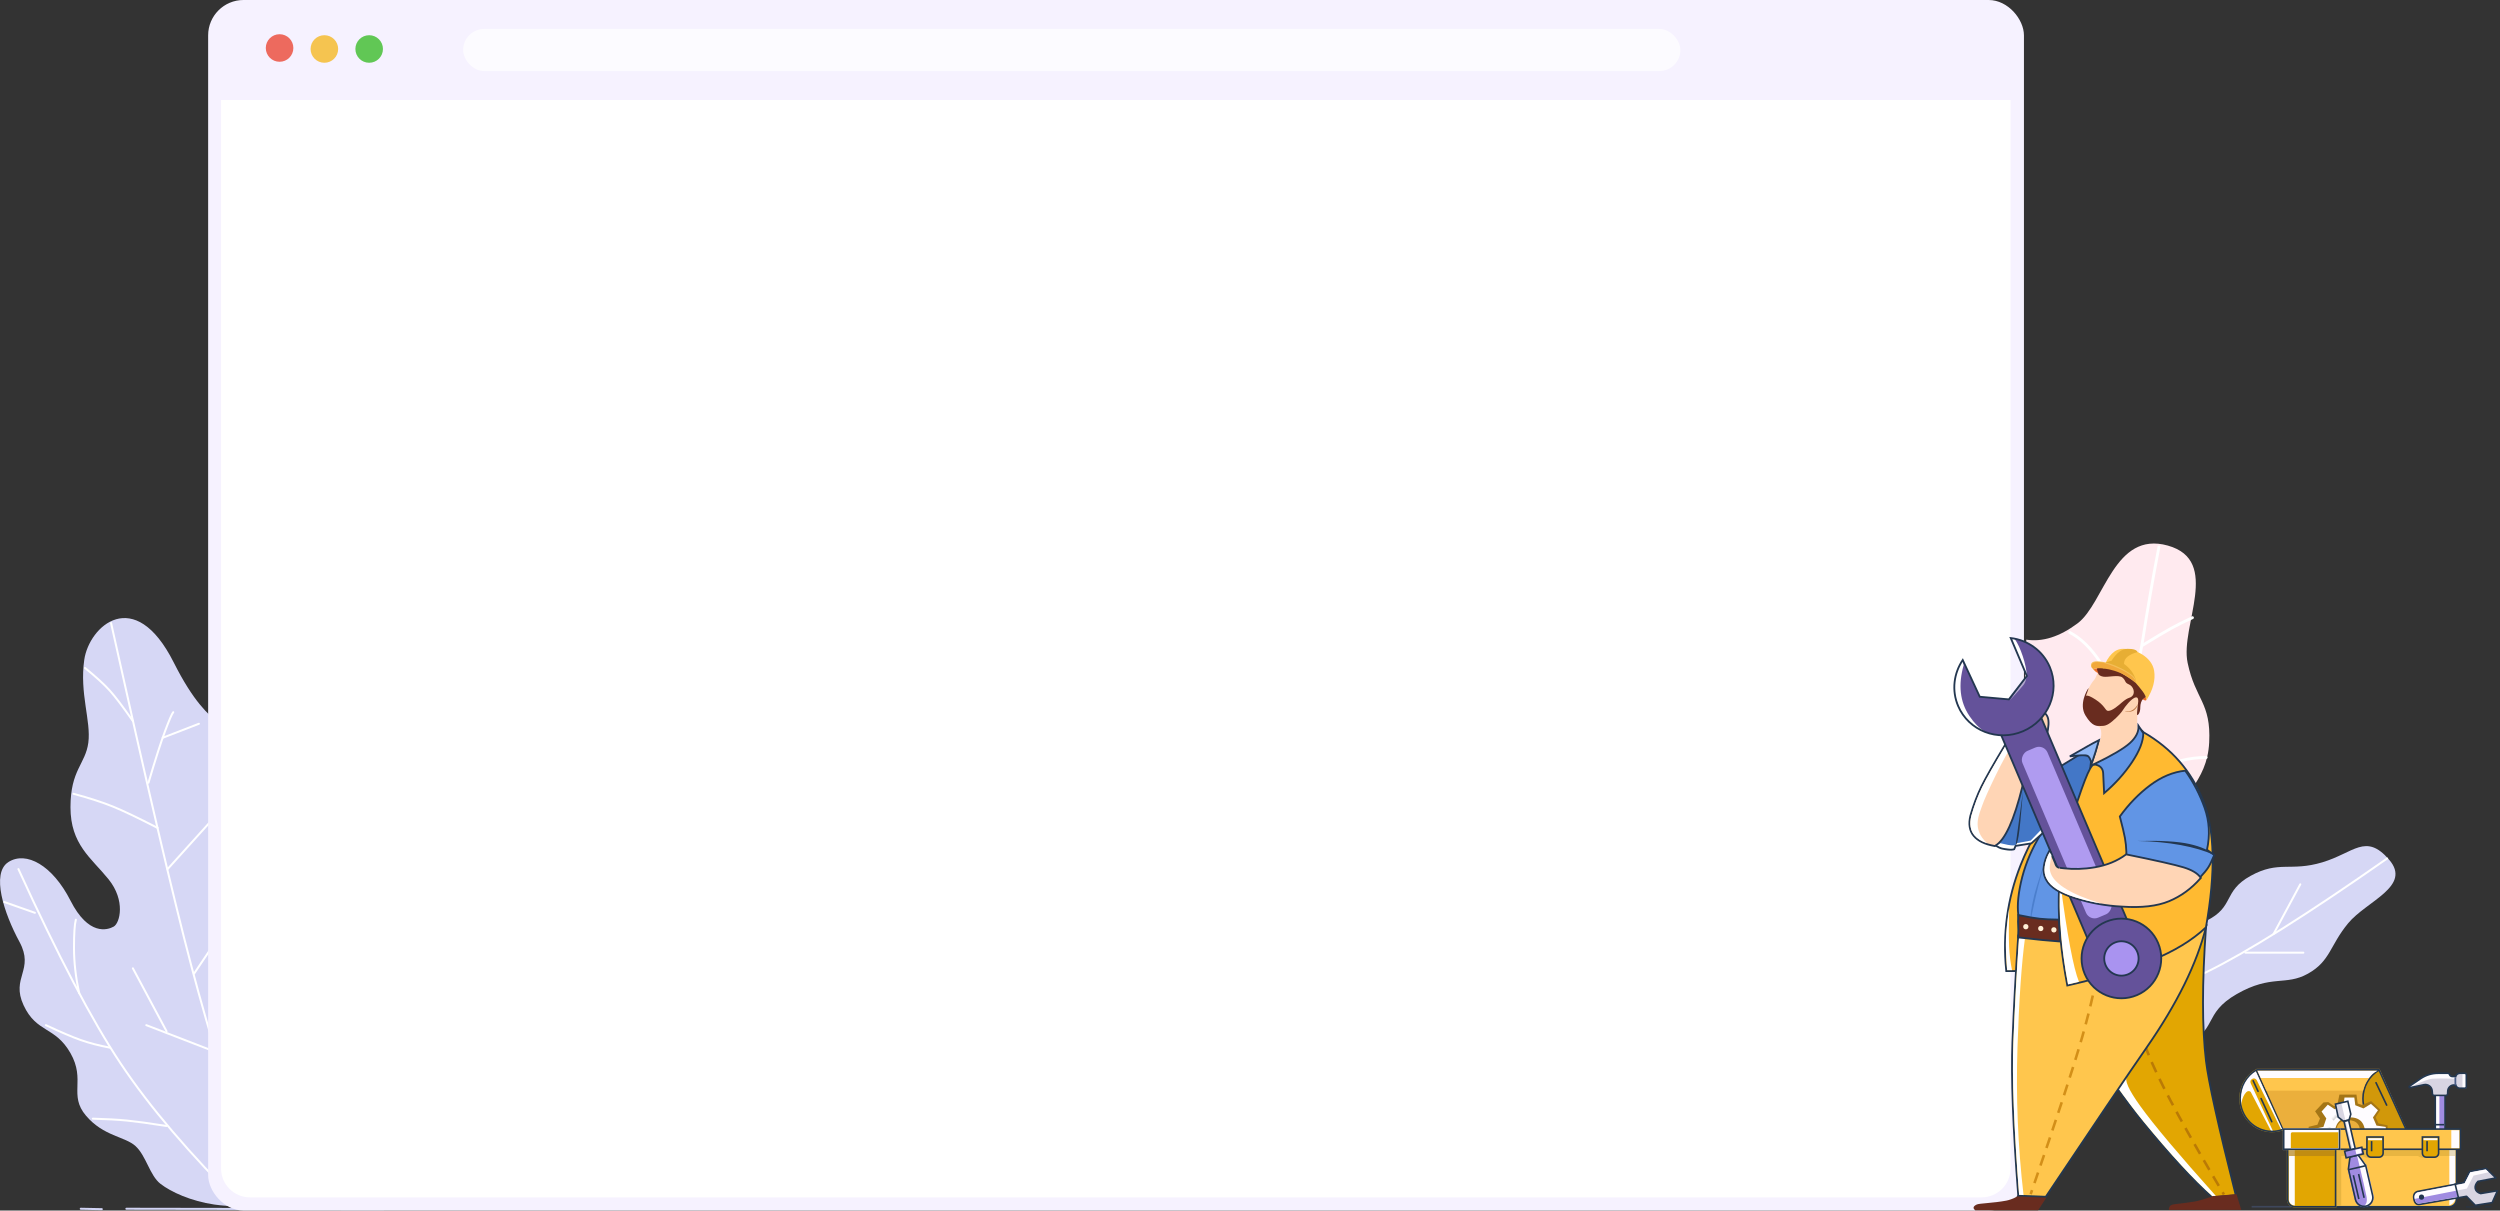 <svg xmlns="http://www.w3.org/2000/svg" xmlns:xlink="http://www.w3.org/1999/xlink" width="950" height="460" viewBox="0 0 950 460">
  <rect x="0" y="0" width="950" height="460" fill="#333333" stroke="none"/>
  <defs>
    <path id="404-svg-a" d="M21.765,19.219 C23.316,17.556 24.092,15.918 24.092,14.305 C24.092,9.731 20.384,6.023 15.81,6.023 C11.236,6.023 7.529,9.731 7.529,14.305 C7.529,15.583 8.013,16.877 8.981,18.186 C10.321,19.999 20.386,20.697 21.765,19.219 Z"/>
    <mask id="404-svg-b" width="16.563" height="13.997" x="0" y="0" fill="#fff" maskContentUnits="userSpaceOnUse" maskUnits="objectBoundingBox">
      <use xlink:href="#404-svg-a"/>
    </mask>
  </defs>
  <g fill="none" fill-rule="evenodd" transform="translate(.011)">
    <g transform="translate(0 234.865)">
      <path fill="#D6D7F5" d="M81.385,222.856 C72.54,221.544 64.98,218.111 60.943,214.968 C56.905,211.825 55.544,204.371 51.505,200.664 C47.466,196.957 39.328,196.957 32.647,189.076 C25.966,181.196 32.647,175.631 26.77,165.328 C20.893,155.024 13.886,157.753 8.953,147.137 C4.02,136.522 13.206,133.777 7.376,123.023 C1.546,112.27 -3.519,96.97 3.2,92.703 C9.919,88.436 19.93,93.898 26.77,107.362 C33.61,120.826 40.817,118.565 43.187,117.247 C45.558,115.929 47.789,107.362 41.221,99.236 C34.652,91.11 26.77,86.066 26.77,71.862 C26.77,57.659 32.472,55.522 33.555,47.333 C34.638,39.144 30.165,28.587 32.01,15.844 C33.855,3.101 51.081,-12.78 66.007,16.867 C80.934,46.514 88.122,36.443 93.999,55.824 C99.876,75.205 89.143,85.687 93.999,103.564 C98.855,121.442 107.361,115.856 111.203,146.15 C113.764,166.346 114.502,192.191 113.415,223.685 C97.958,224.006 87.282,223.73 81.385,222.856 Z"/>
      <polyline stroke="#D2D4F5" stroke-linecap="round" stroke-linejoin="round" stroke-width=".764" points="53.325 224.46 48.015 224.46 140.979 224.61 145.75 224.61"/>
      <polyline stroke="#D2D4F5" stroke-linecap="round" stroke-linejoin="round" stroke-width=".764" points="31.111 224.46 30.676 224.46 38.288 224.61 38.678 224.61"/>
      <path stroke="#FFF" stroke-linecap="round" stroke-linejoin="round" stroke-width=".764" d="M91.755,223.179 C72.071,203.635 56.779,185.689 45.88,169.339 C34.98,152.989 22.016,128.339 6.987,95.387"/>
      <path stroke="#FFF" stroke-linecap="round" stroke-linejoin="round" stroke-width=".764" d="M63.28 193.007C56.602 191.968 51.582 191.281 48.218 190.947 44.854 190.613 40.538 190.372 35.272 190.226M41.689 163.231C37.522 162.432 33.84 161.47 30.645 160.343 27.449 159.217 23.042 157.333 17.423 154.692M30.076 142.54C28.764 136.536 28.108 130.798 28.108 125.327 28.108 119.856 28.343 116.288 28.814 114.624M13.247 112.004C10.7 111.103 8.765 110.419 7.442 109.952 6.119 109.484 4.184 108.8 1.636 107.9M100.337 222.209C88.815 188.356 79.606 158.368 72.711 132.244 65.817 106.121 55.644 62.673 42.195 1.901"/>
      <path stroke="#FFF" stroke-linecap="round" stroke-linejoin="round" stroke-width=".764" d="M59.895 79.754C52.409 75.898 46.724 73.181 42.841 71.605 38.958 70.029 33.981 68.417 27.91 66.769M50.484 39.137C46.71 33.723 43.779 29.856 41.689 27.538 39.6 25.22 36.467 22.359 32.291 18.955M56.411 62.574C59.043 53.668 61.154 47.099 62.743 42.866 64.333 38.633 65.36 36.269 65.823 35.774"/>
      <line x1="61.825" x2="75.577" y1="45.484" y2="40.163" stroke="#FFF" stroke-linecap="round" stroke-linejoin="round" stroke-width=".764"/>
      <polyline stroke="#FFF" stroke-linecap="round" stroke-linejoin="round" stroke-width=".764" points="82.032 164.927 64.321 158.073 55.585 154.692"/>
      <line x1="73.748" x2="92.028" y1="135.099" y2="107.9" stroke="#FFF" stroke-linecap="round" stroke-linejoin="round" stroke-width=".764"/>
      <line x1="84.588" x2="85.623" y1="118.558" y2="96.344" stroke="#FFF" stroke-linecap="round" stroke-linejoin="round" stroke-width=".764"/>
      <line x1="63.671" x2="85.623" y1="95.387" y2="71.075" stroke="#FFF" stroke-linecap="round" stroke-linejoin="round" stroke-width=".764"/>
      <line x1="63.28" x2="50.484" y1="157.022" y2="133.097" stroke="#FFF" stroke-linecap="round" stroke-linejoin="round" stroke-width=".764"/>
    </g>
    <g transform="translate(754.52 206.541)">
      <g transform="translate(9)">
        <path fill="#FFEAEF" d="M12.693,181.564 C31.647,182.516 49.968,175.195 53.829,151.209 C57.689,127.224 51.708,126.068 58.224,111.101 C64.74,96.135 75.191,90.851 75.96,75.599 C76.729,60.347 70.684,59.365 67.761,45.312 C64.838,31.258 80.694,6.523 60.242,0.779 C39.79,-4.965 36.163,22.689 25.949,30.325 C19.141,35.416 12.642,37.484 6.454,36.531 L3.088,136.13 L3.088,154.994 C-3.145,172.073 0.057,180.93 12.693,181.564 Z"/>
        <path stroke="#FFF" stroke-linecap="round" stroke-linejoin="round" stroke-width="1.092" d="M7.326 180.375C17.703 159.942 25.634 138.993 31.118 117.529 39.344 85.333 48.294 52.208 50.852 35.746 52.558 24.77 54.558 13.3 56.851 1.334M14.965 164.676C30.745 154.113 40.585 148.15 44.484 146.786M35.82 100.682C49.113 87.75 62.106 81.284 74.799 81.284M44.484 66.621C38.579 49.1 31.4 38.148 22.947 33.766M50.535 38.743C55.396 35.755 58.986 33.617 61.306 32.33 63.625 31.044 66.39 29.656 69.601 28.167"/>
        <path stroke="#FFF" stroke-linecap="round" stroke-linejoin="round" stroke-width="1.092" d="M26.76,133.052 C23.679,126.322 21.119,121.417 19.079,118.339 C17.039,115.261 13.804,111.422 9.376,106.824"/>
      </g>
      <path fill="#D6D7F5" d="M52.49,217.458 C60.782,219.831 67.611,216.849 72.977,208.511 C81.026,196.003 86.669,199.464 95.158,187.844 C103.647,176.225 95.126,173.879 102.774,160.765 C110.422,147.652 117.316,148.949 122.311,140.561 C127.306,132.172 124.146,127.284 125.952,116.396 C127.759,105.509 140.078,92.003 127.306,87.604 C114.534,83.205 114.534,92.003 105.883,101.191 C97.231,110.379 91.194,108.767 84.866,119.25 C78.538,129.734 85.582,132.468 78.779,142.544 C71.975,152.619 64.77,150.139 57.427,160.728 C50.085,171.317 55.865,175.042 48.465,184.688 C41.066,194.333 34.419,193.061 30.805,196.003 C28.397,197.964 26.908,201.192 26.339,205.687 L48.174,217.458 L52.49,217.458 Z" transform="rotate(30 79.686 152.342)"/>
      <path stroke="#FFF" stroke-linecap="round" stroke-linejoin="round" stroke-width=".764" d="M18.545,185.103 C46.492,177.905 68.243,170.51 83.799,162.917 C99.356,155.324 122.282,140.912 152.577,119.682"/>
      <line x1="109.418" x2="119.577" y1="148.381" y2="129.496" stroke="#FFF" stroke-linecap="round" stroke-linejoin="round" stroke-width=".764"/>
      <line x1="41.284" x2="66.242" y1="179.208" y2="186.364" stroke="#FFF" stroke-linecap="round" stroke-linejoin="round" stroke-width=".764"/>
      <line x1="68.492" x2="79.686" y1="169.721" y2="150.773" stroke="#FFF" stroke-linecap="round" stroke-linejoin="round" stroke-width=".764"/>
      <line x1="98.712" x2="120.743" y1="155.474" y2="155.474" stroke="#FFF" stroke-linecap="round" stroke-linejoin="round" stroke-width=".764"/>
    </g>
    <g transform="translate(78.989)">
      <rect width="689.345" height="459.345" x=".425" y=".328" fill="#F6F2FF" stroke="#F6F2FF" stroke-width=".655" rx="13.104"/>
      <rect width="462.541" height="16" x="97" y="11" fill="#FFF" opacity=".7" rx="8"/>
      <g transform="translate(22 13)">
        <circle cx="5.238" cy="5.238" r="5.238" fill="#ED6A5E"/>
        <circle cx="22.261" cy="5.615" r="5.238" fill="#F5C450"/>
        <circle cx="39.285" cy="5.615" r="5.238" fill="#61C755"/>
      </g>
      <path fill="#FFF" d="M5,38 L685,38 L685,444 C685,450.075 680.075,455 674,455 L145.025,455 L145.025,455 L16,455 C9.925,455 5,450.075 5,444 L5,38 L5,38 Z"/>
    </g>
    <g transform="translate(734.989 237)">
      <g transform="translate(115 162)">
        <path fill="#FFC64D" stroke="#233750" stroke-width=".616" d="M37.382,37.582 L37.382,59.552 L80.67,59.552 C82.202,59.552 83.443,58.31 83.443,56.778 L83.443,37.582 L37.382,37.582 Z"/>
        <path fill="#FEFCFF" d="M80.74,38.027 L82.999,38.027 L82.999,56.694 C82.86,57.256 82.581,57.753 82.162,58.183 C81.743,58.613 81.269,58.889 80.74,59.011 L80.74,38.027 Z"/>
        <path fill="#B18D25" d="M37.827,38.027 L82.999,38.027 L82.999,40.286 L71.388,40.286 L72.287,41.039 C71.31,41.04 70.614,40.998 70.2,40.912 C69.786,40.826 69.316,40.617 68.791,40.286 L50.123,40.286 L51.207,41.039 C50.218,41.039 49.522,40.997 49.12,40.912 C48.717,40.827 48.222,40.619 47.634,40.286 L39.665,40.286 L39.665,59.107 L37.81,59.107 L37.827,38.027 Z" opacity=".3" style="mix-blend-mode:multiply"/>
        <path fill="#E2A602" d="M19.005,37.274 L37.827,37.274 L37.827,59.86 L22.087,59.86 C20.385,59.86 19.005,58.48 19.005,56.778 L19.005,37.274 L19.005,37.274 Z"/>
        <path fill="#FEFCFF" d="M19.758,38.027 L22.016,38.027 L22.016,59.107 C20.769,59.107 19.758,58.096 19.758,56.849 L19.758,38.027 L19.758,38.027 Z"/>
        <rect width="17.316" height="2.259" x="19.758" y="38.027" fill="#B48317" opacity=".7"/>
        <path stroke="#233750" stroke-width=".616" d="M19.313,37.582 L19.313,56.778 C19.313,58.31 20.555,59.552 22.087,59.552 L37.518,59.552 L37.518,37.582 L19.313,37.582 Z"/>
        <path fill="#E2A602" d="M7.499,7.164 L18.043,30.31 C16.597,30.917 15.016,31.251 13.358,31.251 C6.498,31.251 0.936,25.521 0.936,18.452 C0.936,13.567 3.593,9.321 7.499,7.164 Z"/>
        <path fill="#FEFCFF" d="M16.865,30.272 L7.519,11.394 C7.002,10.759 6.426,10.631 5.79,11.01 C5.154,11.388 4.985,11.945 5.282,12.68 L13.768,30.903 L13.066,30.903 L5.282,15.933 C4.545,15.32 3.787,15.587 3.009,16.734 C2.231,17.881 1.769,19.41 1.624,21.323 L1.147,18.551 L2.305,13.056 L5.282,9.073 L7.255,7.912 L17.499,30.225 L16.865,30.272 Z"/>
        <path stroke="#233750" stroke-width=".616" d="M7.359,7.599 C3.615,9.802 1.244,13.911 1.244,18.452 C1.244,25.353 6.67,30.943 13.358,30.943 C14.836,30.943 16.277,30.67 17.629,30.145 L7.359,7.599 Z"/>
        <polygon fill="#EBAF3C" points="7.504 7.163 54.187 7.163 64.542 30.272 17.864 30.272"/>
        <path fill="#D1980A" stroke="#233750" stroke-width=".616" d="M54.037,7.599 C50.293,9.802 47.922,13.911 47.922,18.452 C47.922,25.353 53.348,30.943 60.036,30.943 C61.514,30.943 62.955,30.67 64.307,30.145 L54.037,7.599 Z"/>
        <g transform="rotate(-45 53.405 -62.675)">
          <polygon fill="#FEFCFF" fill-rule="nonzero" stroke="#233750" stroke-width=".616" points="6.163 7.03 9.833 7.03 9.833 25.852 6.163 25.852" transform="rotate(-135 7.998 16.44)"/>
          <polygon fill="#A08BE1" fill-rule="nonzero" points="7.345 8.308 9.121 8.308 9.121 25.853 7.345 25.853" transform="rotate(-135 8.233 17.08)"/>
          <path fill="#D8D5E2" fill-rule="nonzero" d="M25.001,10.069 C24.486,9.554 23.674,9.417 22.987,9.806 L22.098,8.917 C21.737,8.555 21.674,8.017 21.894,7.593 C22.022,7.346 21.977,7.045 21.781,6.849 C21.222,6.29 20.153,5.222 19.128,4.196 C17.455,2.523 15.316,1.394 12.99,0.957 L7.945,0.008 C7.631,-0.051 7.465,0.365 7.733,0.538 L12.273,3.472 C13.59,4.323 13.86,6.138 12.848,7.337 L12.095,8.228 C11.88,8.482 11.896,8.858 12.131,9.093 L15.3,12.261 C15.54,12.502 15.927,12.512 16.18,12.284 L17.057,11.493 C18.012,10.7 19.414,10.765 20.291,11.643 L20.72,12.072 L20.72,12.072 C20.332,12.759 20.469,13.571 20.984,14.086 L22.277,15.379 C22.517,15.619 22.906,15.619 23.146,15.379 L26.294,12.231 C26.534,11.991 26.534,11.602 26.294,11.362 L25.001,10.069 Z"/>
          <path fill="#D8D5E2" fill-rule="nonzero" d="M25.001,10.069 C24.486,9.554 23.674,9.417 22.987,9.806 L22.098,8.917 C21.737,8.555 21.674,8.017 21.894,7.593 C22.022,7.346 21.977,7.045 21.781,6.849 C21.222,6.29 20.153,5.222 19.128,4.196 C17.455,2.523 15.316,1.394 12.99,0.957 L7.945,0.008 C7.631,-0.051 7.465,0.365 7.733,0.538 L12.273,3.472 C13.59,4.323 13.86,6.138 12.848,7.337 L12.095,8.228 C11.88,8.482 11.896,8.858 12.131,9.093 L15.3,12.261 C15.54,12.502 15.927,12.512 16.18,12.284 L17.057,11.493 C18.012,10.7 19.414,10.765 20.291,11.643 L20.72,12.072 L20.72,12.072 C20.332,12.759 20.469,13.571 20.984,14.086 L22.277,15.379 C22.517,15.619 22.906,15.619 23.146,15.379 L26.294,12.231 C26.534,11.991 26.534,11.602 26.294,11.362 L25.001,10.069 Z"/>
          <path fill="#FEFCFF" d="M7.969,0.376 C12.381,1.982 15.123,3.243 16.193,4.161 C17.264,5.08 19.282,7.098 22.247,10.216 L22.772,9.691 L22.009,8.659 L21.798,7.507 L21.798,7.072 L17.999,3.273 L14.551,1.201 L10.212,0.48 L7.969,0.376 Z"/>
          <polyline fill="#FEFCFF" points="25.534 10.916 21.692 14.758 22.708 15.774 26.55 11.932"/>
          <path stroke="#233750" stroke-width=".616" d="M25.001,10.069 C24.486,9.554 23.674,9.417 22.987,9.806 L22.098,8.917 C21.737,8.555 21.674,8.017 21.894,7.593 C22.022,7.346 21.977,7.045 21.781,6.849 C21.222,6.29 20.153,5.222 19.128,4.196 C17.455,2.523 15.316,1.394 12.99,0.957 L7.945,0.008 C7.631,-0.051 7.465,0.365 7.733,0.538 L12.273,3.472 C13.59,4.323 13.86,6.138 12.848,7.337 L12.095,8.228 C11.88,8.482 11.896,8.858 12.131,9.093 L15.3,12.261 C15.54,12.502 15.927,12.512 16.18,12.284 L17.057,11.493 C18.012,10.7 19.414,10.765 20.291,11.643 L20.72,12.072 L20.72,12.072 C20.332,12.759 20.469,13.571 20.984,14.086 L22.277,15.379 C22.517,15.619 22.906,15.619 23.146,15.379 L26.294,12.231 C26.534,11.991 26.534,11.602 26.294,11.362 L25.001,10.069 Z"/>
          <line x1="22.721" x2="20.592" y1="9.916" y2="12.057" stroke="#4A5D87" stroke-width=".678"/>
        </g>
        <g transform="translate(27.286 16.947)">
          <path fill="#A47516" d="M-1.34806453e-13,15.665 L-1.34806453e-13,12.232 L3.331,11.448 L4.302,9.091 L2.444,6.339 L5.634,2.987 L7.453,2.847 L9.682,4.383 L10.98,3.521 L11.688,-1.71182798e-14 L18.164,-1.71182798e-14 L18.656,3.401 L20.349,3.95 L23.757,2.483 L27.26,5.792 L25.451,8.625 L26.52,10.941 L29.992,11.707 L30.109,15.665 L19.567,15.665 C19.927,11.708 18.423,9.73 15.055,9.73 C11.686,9.73 10.14,11.708 10.415,15.665 L-1.34806453e-13,15.665 Z"/>
          <path fill="#FEFCFF" d="M2.277,15.665 L2.277,12.962 L5.607,12.283 L6.706,9.048 L4.904,6.442 L7.274,3.814 L9.863,5.546 L13.182,4.272 L13.628,1.112 L17.352,1.112 L17.722,4.037 L20.823,5.256 L23.676,3.522 L26.335,5.95 L24.437,8.667 L25.788,11.775 L29.294,12.283 L29.294,15.665 L21.477,15.665 C21.626,10.999 19.729,8.667 15.786,8.667 C11.843,8.667 9.868,10.999 9.863,15.665 L2.277,15.665 Z"/>
          <use stroke="#CDCDCD" stroke-dasharray="6.781 3.082" stroke-width="1.233" mask="url(#404-svg-b)" xlink:href="#404-svg-a"/>
        </g>
        <rect width="46.062" height="7.665" x="38.888" y="30.054" fill="#FFC64D" stroke="#233750" stroke-width=".616"/>
        <rect width="3.011" height="6.776" x="81.493" y="30.498" fill="#FEFCFF"/>
        <path fill="#E2A602" stroke="#233750" stroke-width=".616" d="M49.428 33.065L49.428 39.189C49.428 40.04 50.118 40.73 50.969 40.73L54.046 40.73C54.897 40.73 55.587 40.04 55.587 39.189L55.587 33.065 49.428 33.065zM70.508 33.065L70.508 39.189C70.508 40.04 71.198 40.73 72.049 40.73L75.127 40.73C75.978 40.73 76.668 40.04 76.668 39.189L76.668 33.065 70.508 33.065z"/>
        <path stroke="#979797" stroke-width=".616"/>
        <rect width="21.833" height="8.282" x="17.499" y="29.746" fill="#FEFCFF"/>
        <path fill="#E2A602" d="M21.127,31.251 L38.579,31.251 L38.579,31.251 L38.579,37.274 L20.511,37.274 L20.511,31.868 C20.511,31.527 20.787,31.251 21.127,31.251 Z"/>
        <rect width="21.217" height="7.665" x="17.807" y="30.054" stroke="#233750" stroke-width=".616"/>
        <g transform="rotate(1 -2517.752 3882.654)">
          <path fill="#D8D5E2" stroke="#233750" stroke-linejoin="round" stroke-width=".616" d="M1.378,9.216 C0.181,9.694 -0.236,10.697 0.126,12.227 C0.489,13.757 1.289,14.373 2.528,14.074 L20.097,10.714 L23.489,14.074 L29.877,12.949 L31.804,8.394 L25.448,9.575 C24.28,9.258 23.587,8.653 23.368,7.762 C23.149,6.871 23.466,5.941 24.318,4.973 L31.115,3.548 L27.334,-5.34946275e-15 L21.117,1.267 L19.032,5.53 L1.378,9.216 Z"/>
          <path fill="#A08BE1" d="M16.114,8.682 L16.681,11.024 L2.24,13.754 C1.806,13.834 1.44,13.739 1.141,13.467 C0.842,13.196 0.614,12.716 0.456,12.029 L0.893,11.663 L16.114,8.264 L16.114,8.682 Z"/>
          <path fill="#FEFCFF" d="M0.456,12.029 L20.173,7.77 L22.622,2.813 L28.314,1.422 L27.227,0.409 L21.371,1.6 L19.284,5.825 L5.633,8.717 L1.491,9.574 C1.027,9.742 0.696,10.061 0.498,10.531 C0.3,11 0.286,11.5 0.456,12.029 Z"/>
          <circle cx="2.993" cy="11.322" r="1" fill="#233750"/>
        </g>
        <line x1="75.406" x2="78.748" y1="28.381" y2="28.381" stroke="#233750" stroke-width=".616"/>
        <line x1="82.891" x2="84.165" y1="50.706" y2="56" stroke="#233750" stroke-width=".616"/>
        <line x1="51.207" x2="51.207" y1="34.624" y2="38.479" stroke="#233750" stroke-width=".616"/>
        <line x1="72.287" x2="72.287" y1="34.624" y2="38.479" stroke="#233750" stroke-width=".616"/>
        <line x1="7.504" x2="54.178" y1="7.538" y2="7.538" stroke="#233750" stroke-width=".616"/>
        <g transform="scale(-1 1) rotate(-77 10.333 62.761)">
          <polygon fill="#D8D5E2" points="22.467 3.95 40.525 3.95 40.69 6.7 35.678 6.7 33.48 5.021 22.467 5.021 22.467 4.089"/>
          <polygon fill="#FEFCFF" points="40.7 4.445 22.485 4.253 22.511 3.139 33.552 3.274 35.648 1.869 40.69 1.869"/>
          <path stroke="#233750" stroke-width=".616" d="M22.502,3.178 L22.502,5.001 L33.627,5.001 L33.627,3.178 L22.502,3.178 Z"/>
          <path fill="#A08BE1" d="M3.659,0.43 L15.612,0.43 L15.612,0.43 L15.612,7.748 L3.659,7.748 C1.638,7.748 2.4747429e-16,6.11 0,4.089 C-2.4747429e-16,2.068 1.638,0.43 3.659,0.43 Z"/>
          <polyline fill="#A08BE1" points="15.499 7.467 19.899 5.811 19.899 2.632 15.499 .712"/>
          <path fill="#FEFCFF" d="M0.601,4.666 C1.079,3.707 2.063,3.183 3.552,3.092 C5.042,3.001 10.491,3.001 19.899,3.092 L19.899,2.35 L15.499,0.43 L3.552,0.43 L1.67,0.996 L0.601,2.588 L0.297,3.808 L0.601,4.666 Z"/>
          <path stroke="#233750" stroke-width=".616" d="M15.303,7.44 L15.303,0.738 L3.659,0.738 C1.808,0.738 0.308,2.239 0.308,4.089 C0.308,5.94 1.808,7.44 3.659,7.44 L15.303,7.44 Z"/>
          <polyline stroke="#233750" stroke-width=".616" points="15.499 7.467 19.899 5.811 19.899 2.632 15.448 .778"/>
          <path fill="#A08BE1" stroke="#233750" stroke-width=".616" d="M19.883,0.618 L19.883,7.32 L22.47,7.32 L22.47,0.618 L19.883,0.618 Z"/>
          <polyline fill="#FEFCFF" points="20.356 3.243 20.356 1.175 22.058 1.175 22.058 3.243"/>
          <polygon stroke="#233750" stroke-width=".616" points="33.662 3.018 35.648 1.869 40.69 1.869 40.69 6.7 35.648 6.791 33.662 5.195"/>
          <line x1="3.552" x2="12.834" y1="4.089" y2="4.089" stroke="#233750" stroke-width=".616"/>
          <line x1="3.552" x2="12.834" y1="6.137" y2="6.137" stroke="#233750" stroke-width=".616"/>
        </g>
        <line x1="6.206" x2="8.062" y1="11.677" y2="15.7" stroke="#233750" stroke-linecap="round" stroke-linejoin="round" stroke-width=".616"/>
        <line x1="9.218" x2="13.27" y1="18.452" y2="27.245" stroke="#233750" stroke-linecap="round" stroke-width=".616"/>
        <line x1="52.884" x2="56.923" y1="12.43" y2="20.939" stroke="#233750" stroke-linecap="round" stroke-width=".616"/>
        <path fill="#FEFCFF" d="M9.075,10.668 L50.176,10.668 C50.721,9.95 51.216,9.402 51.662,9.023 C52.107,8.644 52.694,8.273 53.422,7.909 L7.842,7.909 L9.075,10.668 Z"/>
        <path fill="#FFC64D" d="M9.075,10.668 L50.176,10.668 C49.513,11.661 49.059,12.423 48.814,12.954 C48.569,13.485 48.287,14.315 47.97,15.444 L11.244,15.444 L9.075,10.668 Z"/>
        <line x1="87.048" x2="92.43" y1="59.613" y2="59.613" stroke="#233750" stroke-width=".616" opacity=".5"/>
        <line x1="94.242" x2="96.71" y1="59.613" y2="59.613" stroke="#233750" stroke-width=".616" opacity=".5"/>
        <polyline fill="#FEFCFF" points="49.866 34.281 55.152 34.281 55.152 33.504 49.866 33.504"/>
        <polyline fill="#FEFCFF" points="70.946 34.281 76.232 34.281 76.232 33.504 70.946 33.504"/>
        <line x1="20.728" x2="5.622" y1="59.552" y2="59.552" stroke="#4A5D87" stroke-width=".616" opacity=".5"/>
      </g>
      <g transform="translate(.502)">
        <path fill="#ED6E2D" d="M61.791,18.882 C60.512,18.058 60.006,17.501 60.273,17.209 C60.708,16.735 66.304,16.428 72.43,19.815 C77.987,22.888 80.328,28.2 80.164,28.867 C80.055,29.312 79.648,29.312 78.945,28.867 L61.791,18.882 Z"/>
        <path fill="#FFD5B5" d="M63.832,15.416 C62.066,16.622 61.173,20.486 60.197,21.464 C59.221,22.442 55.561,28.207 56.507,32.339 C57.013,34.546 57.85,35.993 59.297,37.275 C60.558,38.392 62.288,39.326 62.482,39.443 C62.622,39.527 63.321,41.229 62.783,43.434 C62.429,44.888 61.27,47.88 59.307,52.411 C58.272,53.507 58.412,53.89 59.727,53.559 C61.7,53.064 75.849,45.92 76.417,41.632 C76.986,37.343 76.095,31.551 77.525,29.677 C78.956,27.803 80.847,28.674 81.857,23.972 C82.866,19.271 79.391,11.764 75.08,11.5 C70.769,11.237 65.599,14.21 63.832,15.416 Z"/>
        <path fill="#692C1F" d="M61.742,18.579 C61.826,19.39 62.475,19.907 63.688,20.131 C65.508,20.466 69.615,19.255 71.039,20.477 C72.463,21.7 71.699,22.331 73.456,23.06 C75.213,23.79 75.911,26.238 74.826,27.403 C73.74,28.568 73.537,27.594 70.778,29.966 C69.914,30.709 66.885,33.52 65.306,33.084 C64.533,32.87 64.155,30.988 60.793,28.83 C59.016,27.689 57.866,27.126 57.165,27.403 C57.097,27.43 58.528,23.982 58.049,24.589 C57.571,25.196 54.387,30.589 56.971,34.875 C59.555,39.16 61.295,38.873 62.7,38.873 C64.105,38.873 65.122,38.8 67.157,37.1 C69.193,35.4 70.757,33.619 71.292,32.696 C71.826,31.774 74.472,28.27 76.08,28.017 C77.688,27.765 76.774,31.009 76.774,31.674 C76.774,32.339 76.205,35.389 76.94,34.612 C77.675,33.834 77.815,32.727 77.815,31.674 C77.815,30.621 78.193,29.119 78.945,28.568 C79.696,28.017 80.18,27.76 80.438,27.107 C80.696,26.454 78.856,21.509 77.815,20.993 C77.121,20.649 72.328,18.719 63.436,15.203 C62.055,16.228 61.364,16.889 61.364,17.187 C61.364,17.484 61.49,17.948 61.742,18.579 Z"/>
        <path fill="#6195E5" d="M31.045,111.146 C39.236,112.7 45.263,113.218 49.127,112.7 C52.99,112.182 56.384,95.611 59.307,62.987 L40.881,73.783 L35.585,85.892 L31.045,97.043 L29.58,108.014 L31.045,111.146 Z"/>
        <path fill="#FFBA31" stroke="#233750" stroke-width=".704" d="M61.632,45.605 C60.296,50.426 59.261,53.344 58.493,54.418 C58.382,54.573 57.522,55.779 57.424,55.916 C56.759,56.848 56.127,57.732 55.454,58.673 C53.55,61.331 51.71,63.885 49.967,66.284 C49.803,66.51 49.803,66.51 49.638,66.736 C47.173,70.124 45.115,72.906 43.585,74.905 C41.23,77.981 39.554,80.463 37.613,84.202 C35.017,89.202 33.065,94.656 31.989,100.579 C31.033,105.841 31.033,109.766 31.984,113.519 C32.433,115.293 32.212,121.309 31.329,131.683 L31.301,132.005 L26.888,132.005 L26.856,131.689 C25.45,117.849 27.28,104.517 32.346,91.698 C35.676,83.27 40.822,74.303 47.004,65.414 C50.843,59.894 55.543,53.919 56.271,53.26 C56.417,53.128 56.598,52.72 56.586,52.455 C56.574,52.183 56.369,52.054 55.693,52.143 C54.361,52.317 53.362,52.317 52.682,52.133 L52.113,51.98 L52.517,51.551 C53.953,50.032 55.346,48.75 56.698,47.705 C58.061,46.652 59.55,45.811 61.165,45.183 L61.819,44.928 L61.632,45.605 Z"/>
        <path fill="#4377C7" d="M54.838,49.689 C45.621,55.375 40.191,58.666 38.549,59.561 C36.085,60.903 33.382,61.621 32.866,61.621 C32.633,61.621 31.429,66.075 28.318,72.976 C27.334,75.158 25.38,78.873 22.454,84.119 C23.679,84.864 24.616,85.309 25.264,85.454 C28.859,86.258 29.881,85.71 29.881,85.71 C29.881,85.71 30.059,85.288 30.413,84.445 L36.422,83.472 L57.774,64.24 L59.307,50.331 L54.838,49.689 Z"/>
        <path fill="#FFF" d="M24.655,83.422 C26.855,83.98 28.446,84.259 29.427,84.259 C30.409,84.259 30.842,83.98 30.727,83.422 L36.153,82.425 L40.479,77.928 L40.881,78.943 L40.371,79.999 L36.64,83.422 L30.898,84.43 L29.881,85.71 L25.264,85.454 L22.893,84.259 L24.655,83.422 Z"/>
        <path stroke="#233750" stroke-width=".704" d="M54.838,49.689 C45.621,55.375 40.191,58.666 38.549,59.561 C36.085,60.903 33.382,61.621 32.866,61.621 C32.633,61.621 31.429,66.075 28.318,72.976 C27.334,75.158 25.38,78.873 22.454,84.119 C23.679,84.864 24.616,85.309 25.264,85.454 C28.859,86.258 29.881,85.71 29.881,85.71 C29.881,85.71 30.059,85.288 30.413,84.445 L36.422,83.472 L57.774,64.24 L59.307,50.331 L54.838,49.689 Z"/>
        <path fill="#FFD5B5" stroke="#233750" stroke-width=".704" d="M22.392,84.466 C18.739,83.821 16.106,82.545 14.505,80.623 C12.886,78.68 12.477,76.107 13.265,72.924 C14.433,68.867 15.823,65.191 17.438,61.897 C19.048,58.611 22.051,53.319 26.442,46.029 C27.047,44.935 27.442,44.167 27.626,43.735 C28.184,42.418 28.474,41.345 28.474,40.968 C28.474,40.568 28.724,38.555 29.231,34.833 L29.262,34.608 L38.191,31.966 L38.304,32.012 C40.646,32.948 42.097,34.127 42.631,35.572 C43.154,36.989 43.019,39.298 42.249,42.528 L42.192,42.765 L41.951,42.796 C40.04,43.039 38.894,43.571 38.485,44.344 C37.326,46.536 35.532,50.787 34.258,54.997 C34.06,55.651 33.888,56.426 33.728,57.342 C33.577,58.206 33.195,60.962 33.124,61.346 C33.097,61.49 33.071,61.615 33.045,61.721 C29.825,74.79 26.382,82.344 22.624,84.427 L22.515,84.488 L22.392,84.466 Z"/>
        <path fill="#FFF" d="M29.58,45.625 C26.42,49.579 18.799,65.797 17.754,69.053 C16.751,72.176 13.508,77.939 19.613,83.42 C17.484,82.721 15.872,81.714 14.776,80.398 C13.235,78.549 12.844,76.09 13.604,73.021 C14.766,68.983 16.149,65.327 17.754,62.052 C19.359,58.777 22.358,53.493 26.75,46.2 C27.36,45.095 27.76,44.319 27.95,43.872 C28.65,42.221 28.827,41.234 28.827,40.968 C28.827,40.593 29.078,38.564 29.58,34.881 L30.704,34.549 C31.918,39.477 31.544,43.169 29.58,45.625 Z"/>
        <path fill="#E2A602" stroke="#233750" stroke-width=".704" d="M32.685,118.546 C47.938,120.396 59.714,121.104 68.006,120.673 C76.297,120.242 87.745,118.311 102.346,114.879 L102.812,114.769 L102.778,115.246 C101.265,136.578 101.265,153.56 102.776,166.186 C103.703,173.927 107.445,190.803 114,216.793 L114.101,217.194 L105.142,217.994 L105.028,217.892 C97.842,211.477 89.09,201.988 78.767,189.424 C68.44,176.856 52.967,153.41 32.341,119.077 L31.97,118.459 L32.685,118.546 Z"/>
        <path fill="#FFF" d="M72.85,171.924 L72.807,171.968 C71.648,173.29 73.318,177.076 77.817,183.324 C82.961,190.468 92.546,201.864 106.573,217.512 L105.263,217.629 C98.093,211.228 89.351,201.752 79.039,189.2 C75.889,185.367 72.231,180.518 68.065,174.654 L72.85,171.924 Z"/>
        <path stroke="#934F09" stroke-dasharray="4.227 2.818" stroke-width=".986" d="M70.035,126.142 C73.653,142.906 77.72,156.469 82.236,166.833 C86.753,177.196 95.875,193.897 109.602,216.934" opacity=".5"/>
        <path fill="#692C1F" d="M114.361,216.781 L116.176,222.743 L88.65,222.744 C88.644,221.786 89.022,221.146 89.783,220.824 L89.94,220.763 C90.544,220.556 94,220.321 98.5,219.569 C99.811,219.35 102.065,218.704 105.263,217.629 C105.221,217.592 105.18,217.555 105.138,217.518 L114.361,216.781 Z"/>
        <path fill="#FFC64D" stroke="#233750" stroke-width=".704" d="M31.8,118.546 C46.01,120.319 58.747,120.846 70.013,120.129 C81.278,119.411 92.052,117.662 102.335,114.881 L102.913,114.725 L102.768,115.307 C99.325,129.117 91.816,144.353 80.243,161.019 C73.105,171.298 60.357,190.165 41.998,217.617 L41.889,217.781 L31.43,217.355 L31.406,217.043 C29.432,191.572 28.706,172.221 29.228,158.985 C29.75,145.762 30.475,132.391 31.405,118.872 L31.431,118.5 L31.8,118.546 Z"/>
        <path fill="#692C1F" d="M31.169,217.632 L42.093,218.134 L38.974,222.933 L15.126,222.934 C14.073,222.131 14.251,221.391 15.661,220.716 C16.644,220.246 21.97,220.175 26.908,219.238 C28.114,219.009 29.534,218.474 31.169,217.632 Z"/>
        <path fill="#FFF" d="M31.757,118.896 C32.519,118.991 33.278,119.082 34.032,119.17 C32.688,129.122 31.726,143.005 31.145,160.818 C30.524,179.834 31.292,198.602 33.448,217.124 L31.724,217.033 C31.735,217.027 31.746,217.021 31.757,217.015 C29.785,191.557 29.059,172.218 29.58,158.999 C30.102,145.779 30.827,132.412 31.757,118.896 Z"/>
        <path stroke="#D38F18" stroke-dasharray="4.227 2.818" stroke-width=".986" d="M63.792,120.556 C61.704,133.463 58.989,145.735 55.647,157.371 C52.305,169.007 45.807,188.81 36.153,216.781"/>
        <path fill="#FFBA31" stroke="#233750" stroke-width=".704" d="M60.099,53.571 C66.616,51.285 71.108,49.06 73.564,46.913 C75.997,44.786 77.215,42.589 77.245,40.315 L77.255,39.501 L77.841,40.066 L79.12,41.314 C89.715,47.403 97.237,56.04 101.677,67.215 C106.116,78.388 106.477,94.408 102.773,115.283 L102.667,115.479 C97.459,120.353 90.625,124.504 82.165,127.933 C73.724,131.355 63.147,134.512 50.434,137.407 L50.077,137.488 L50.009,137.129 C45.524,113.345 45.76,93.463 50.727,77.483 C55.744,61.339 58.619,53.788 60.099,53.571 Z"/>
        <path fill="#FFF" d="M54.503,136.092 L53.573,136.314 C52.516,136.566 51.444,136.816 50.355,137.063 C47.655,122.744 46.67,109.847 47.4,98.373 C50.038,118.368 52.406,130.941 54.503,136.092 Z"/>
        <path fill="#194A94" d="M36.335,111.897 C35.879,111.283 36.28,108.339 37.536,103.066 C38.387,99.494 42.425,87.642 43.101,85.892 C44.066,83.394 41.999,88.954 39.825,96.802 C38.758,100.65 37.595,105.682 36.335,111.897 Z" opacity=".3"/>
        <g transform="rotate(-113 78.248 55.833)">
          <path fill="#64529A" stroke="#233750" stroke-width=".704" d="M15.991,12.038 L118.226,12.038 L118.429,28.636 L16.195,28.636 L15.991,12.038 Z"/>
          <rect width="68.834" height="10.325" x="33.244" y="15.336" fill="#AF9BF0" rx="3.522"/>
          <circle cx="15.517" cy="20.931" r="15.135" fill="#64529A" stroke="#233750" stroke-width=".704"/>
          <circle cx="15.517" cy="20.931" r="6.531" fill="#A993F0" stroke="#233750" stroke-width=".704"/>
          <g transform="translate(109.611 .56)">
            <path fill="#64529A" d="M18.474,0.741 C24.891,0.741 30.544,4.092 33.856,9.18 L18.474,9.687 L13.24,19.47 L18.751,29.246 L34.414,29.246 C31.204,34.843 25.267,38.599 18.474,38.599 C8.269,38.599 -0.003,30.124 -0.003,19.67 C-0.003,9.216 8.269,0.741 18.474,0.741 Z"/>
            <path fill="#FFF" d="M31.952 8.765C25.849 3.838 19.618 1.987 13.258 3.212 6.899 4.437 3.07 7.266 1.772 11.701L2.297 9.933 5.595 5.845 10.359 2.349 16.798.794 22.218 1.16 26.503 2.628 30.091 4.781 32.919 7.637 33.776 9.142 31.952 8.765zM34.311 29.386L33.402 30.506C31.549 30.895 29.189 30.977 26.323 30.751 23.457 30.526 20.933 30.024 18.751 29.246L34.311 29.386z"/>
          </g>
          <path fill="#FFF" d="M122.361,20.237 C124.183,24.254 125.328,26.649 125.797,27.421 C126.267,28.194 127.034,28.897 128.1,29.532 L122.361,20.237 Z" opacity=".5"/>
          <path stroke="#233750" stroke-width=".704" d="M18.474,0.741 C24.891,0.741 30.544,4.092 33.856,9.18 L18.474,9.687 L13.24,19.47 L18.751,29.246 L34.414,29.246 C31.204,34.843 25.267,38.599 18.474,38.599 C8.269,38.599 -0.003,30.124 -0.003,19.67 C-0.003,9.216 8.269,0.741 18.474,0.741 Z" transform="translate(109.611 .56)"/>
        </g>
        <path fill="#6195E5" stroke="#233750" stroke-width=".704" d="M70.035,73.263 C73.422,68.566 77.259,64.614 81.544,61.406 C85.829,58.198 90.276,56.349 94.886,55.859 C97.994,60.194 100.449,64.9 102.25,69.978 C104.051,75.057 104.353,80.361 103.156,85.892 L105.908,87.916 C105.006,90.09 104.245,91.663 103.625,92.632 C103.004,93.602 101.916,94.922 100.36,96.591 C99.586,95.196 97.173,93.877 93.121,92.632 C89.069,91.388 82.201,89.856 72.516,88.037 L72.516,86.699 C72.457,84.829 72.272,83.057 71.963,81.384 C71.654,79.711 71.012,77.004 70.035,73.263 Z"/>
        <path fill="#FFD5B5" stroke="#233750" stroke-width=".704" d="M72.587,87.692 C83.904,90 91.11,91.629 94.219,92.584 C97.38,93.555 99.525,94.815 100.647,96.386 L100.81,96.614 L100.624,96.824 C97.202,100.704 93.239,103.583 88.739,105.459 C84.231,107.337 78.271,108.019 70.864,107.512 C64.724,107.21 58.764,106.14 52.986,104.304 C47.157,102.451 43.508,100.135 42.062,97.337 C41.176,95.829 40.872,94.112 41.148,92.199 C41.42,90.321 42.05,88.493 43.037,86.717 L43.387,86.087 L43.669,86.751 C45.177,90.306 45.177,90.306 45.501,91.089 C45.536,91.274 45.633,91.574 45.812,91.881 C46.098,92.372 46.491,92.681 47.023,92.743 C46.928,92.732 48.235,92.896 48.775,92.954 C52.4,93.341 56.194,93.311 60.516,92.574 C65.115,91.79 69.043,90.183 72.306,87.755 L72.432,87.661 L72.587,87.692 Z"/>
        <path fill="#FFF" d="M43.345,86.828 C43.595,87.224 43.828,87.592 44.043,87.931 C44.048,88.018 44.046,88.094 44.036,88.16 C43.58,91.238 42.824,93.093 44.117,95.615 C45.802,98.9 51.08,102.781 63.012,106.333 C59.648,105.79 56.342,105.001 53.093,103.968 C47.344,102.141 43.768,99.871 42.365,97.159 C41.521,95.721 41.231,94.085 41.497,92.25 C41.762,90.414 42.378,88.607 43.345,86.828 Z"/>
        <path fill="#6195E5" stroke="#233750" stroke-width=".704" d="M60.172,53.433 C62.409,53.759 63.585,54.869 63.699,56.763 C63.814,58.656 63.936,61.206 64.065,64.411 C68.295,60.809 71.833,56.873 74.678,52.603 C77.523,48.333 78.945,44.672 78.945,41.619 L77.151,38.873 C77.239,41.119 76.153,43.273 73.895,45.335 C71.636,47.398 67.062,50.097 60.172,53.433 Z"/>
        <path fill="#FFC64D" d="M63.688,16.986 C65.599,12.028 68.125,9.549 71.264,9.549 C75.973,9.549 82.206,12.633 83.064,17.855 C83.636,21.336 82.672,25.061 80.172,29.029 C80.035,27.932 79.552,26.838 78.722,25.747 C77.893,24.656 77.005,23.572 76.059,22.493 C75.799,21.859 75.598,21.403 75.455,21.124 C74.986,20.207 73.775,19.475 73.375,19.232 C70.016,17.195 66.786,16.446 63.688,16.986 Z"/>
        <path fill="#E7AE34" d="M64.781,14.666 L66.882,14.077 C68.769,11.059 70.817,9.549 73.028,9.549 C75.239,9.549 76.488,9.968 76.774,10.806 C75.22,11.185 73.972,11.745 73.028,12.487 C72.085,13.228 71.617,14.158 71.625,15.277 C73.125,16.373 74.254,17.57 75.013,18.869 C75.772,20.169 76.121,21.112 76.059,21.7 C68.54,17.635 64.781,15.494 64.781,15.277 C64.781,15.061 64.781,14.857 64.781,14.666 Z"/>
        <path fill="#F4BF57" d="M59.287,16.738 C58.687,15.037 59.447,14.226 61.565,14.305 C64.743,14.423 67.715,15.564 70.457,16.921 C73.198,18.277 74.469,19.288 75.337,20.149 C75.915,20.723 76.156,21.502 76.059,22.484 C75.28,21.837 74.278,21.116 73.053,20.319 C71.829,19.523 69.979,18.39 67.504,16.921 C63.019,16.604 60.776,16.445 60.776,16.445 C60.776,16.445 60.28,16.543 59.287,16.738 Z"/>
        <path fill="#F1A83B" d="M67.406,16.078 C73.153,18.358 76.038,20.493 76.059,22.482 C75.05,21.524 73.844,20.597 72.43,19.815 C66.304,16.428 60.708,16.735 60.273,17.209 C60.197,17.292 60.277,17.417 60.326,17.543 C60.383,17.688 60.63,17.943 61.068,18.309 L60.845,18.248 C60.157,17.655 59.732,17.213 59.57,16.921 C59.316,16.464 59.162,16.026 59.429,15.502 C59.933,14.516 61.767,13.841 67.406,16.078 Z"/>
        <path fill="#90B8F6" stroke="#233750" stroke-width=".704" d="M62.096,44.259 C61.769,45.494 61.359,46.912 60.866,48.511 C60.372,50.111 59.853,51.705 59.307,53.294 C58.919,51.507 58.364,50.466 57.642,50.171 C56.92,49.876 54.715,49.96 51.028,50.424 C54.476,48.468 56.787,47.152 57.961,46.474 C59.135,45.797 60.513,45.058 62.096,44.259 Z"/>
        <path fill="#BA7642" d="M76.928,30.503 C75.861,32.411 74.503,33.365 72.852,33.365 C70.376,33.365 73.84,33.907 75.204,33.037 C76.112,32.456 76.687,31.612 76.928,30.503 Z"/>
        <path fill="#692C1F" stroke="#233750" stroke-width=".704" d="M31.862,110.786 C35.103,111.471 37.676,111.915 39.578,112.118 C41.482,112.321 43.786,112.431 46.49,112.448 L46.817,112.45 L47.371,120.771 L46.966,120.741 C44.594,120.565 42.47,120.386 40.594,120.206 C38.718,120.025 35.76,119.705 31.717,119.246 L31.391,119.209 L31.405,118.881 C31.486,116.997 31.486,115.617 31.406,114.747 C31.322,113.837 31.333,112.625 31.438,111.107 L31.466,110.703 L31.862,110.786 Z"/>
        <circle cx="34.308" cy="115.142" r="1" fill="#FFEFD6"/>
        <circle cx="39.987" cy="115.83" r="1" fill="#FFEFD6"/>
        <circle cx="44.978" cy="116.347" r="1" fill="#FFEFD6"/>
        <path fill="#233750" d="M76.797 82.568C82.732 82.696 88.19 83.218 93.169 84.132 98.149 85.047 102.395 86.309 105.908 87.916 103.998 86.098 100.851 84.698 96.468 83.716 92.084 82.733 85.527 82.351 76.797 82.568zM33.228 63.7L30.465 84.004C30.825 84.013 31.197 82.885 31.582 80.618 31.966 78.352 32.515 72.712 33.228 63.7z"/>
        <path fill="#FFF" d="M29.061,131.653 L27.206,131.653 C26.813,126.607 26.661,122.705 26.75,119.948 C26.839,117.19 27.243,113.289 27.963,108.242 C27.819,114.83 27.819,119.658 27.963,122.725 C28.107,125.793 28.473,128.769 29.061,131.653 Z"/>
      </g>
    </g>
  </g>
</svg>
